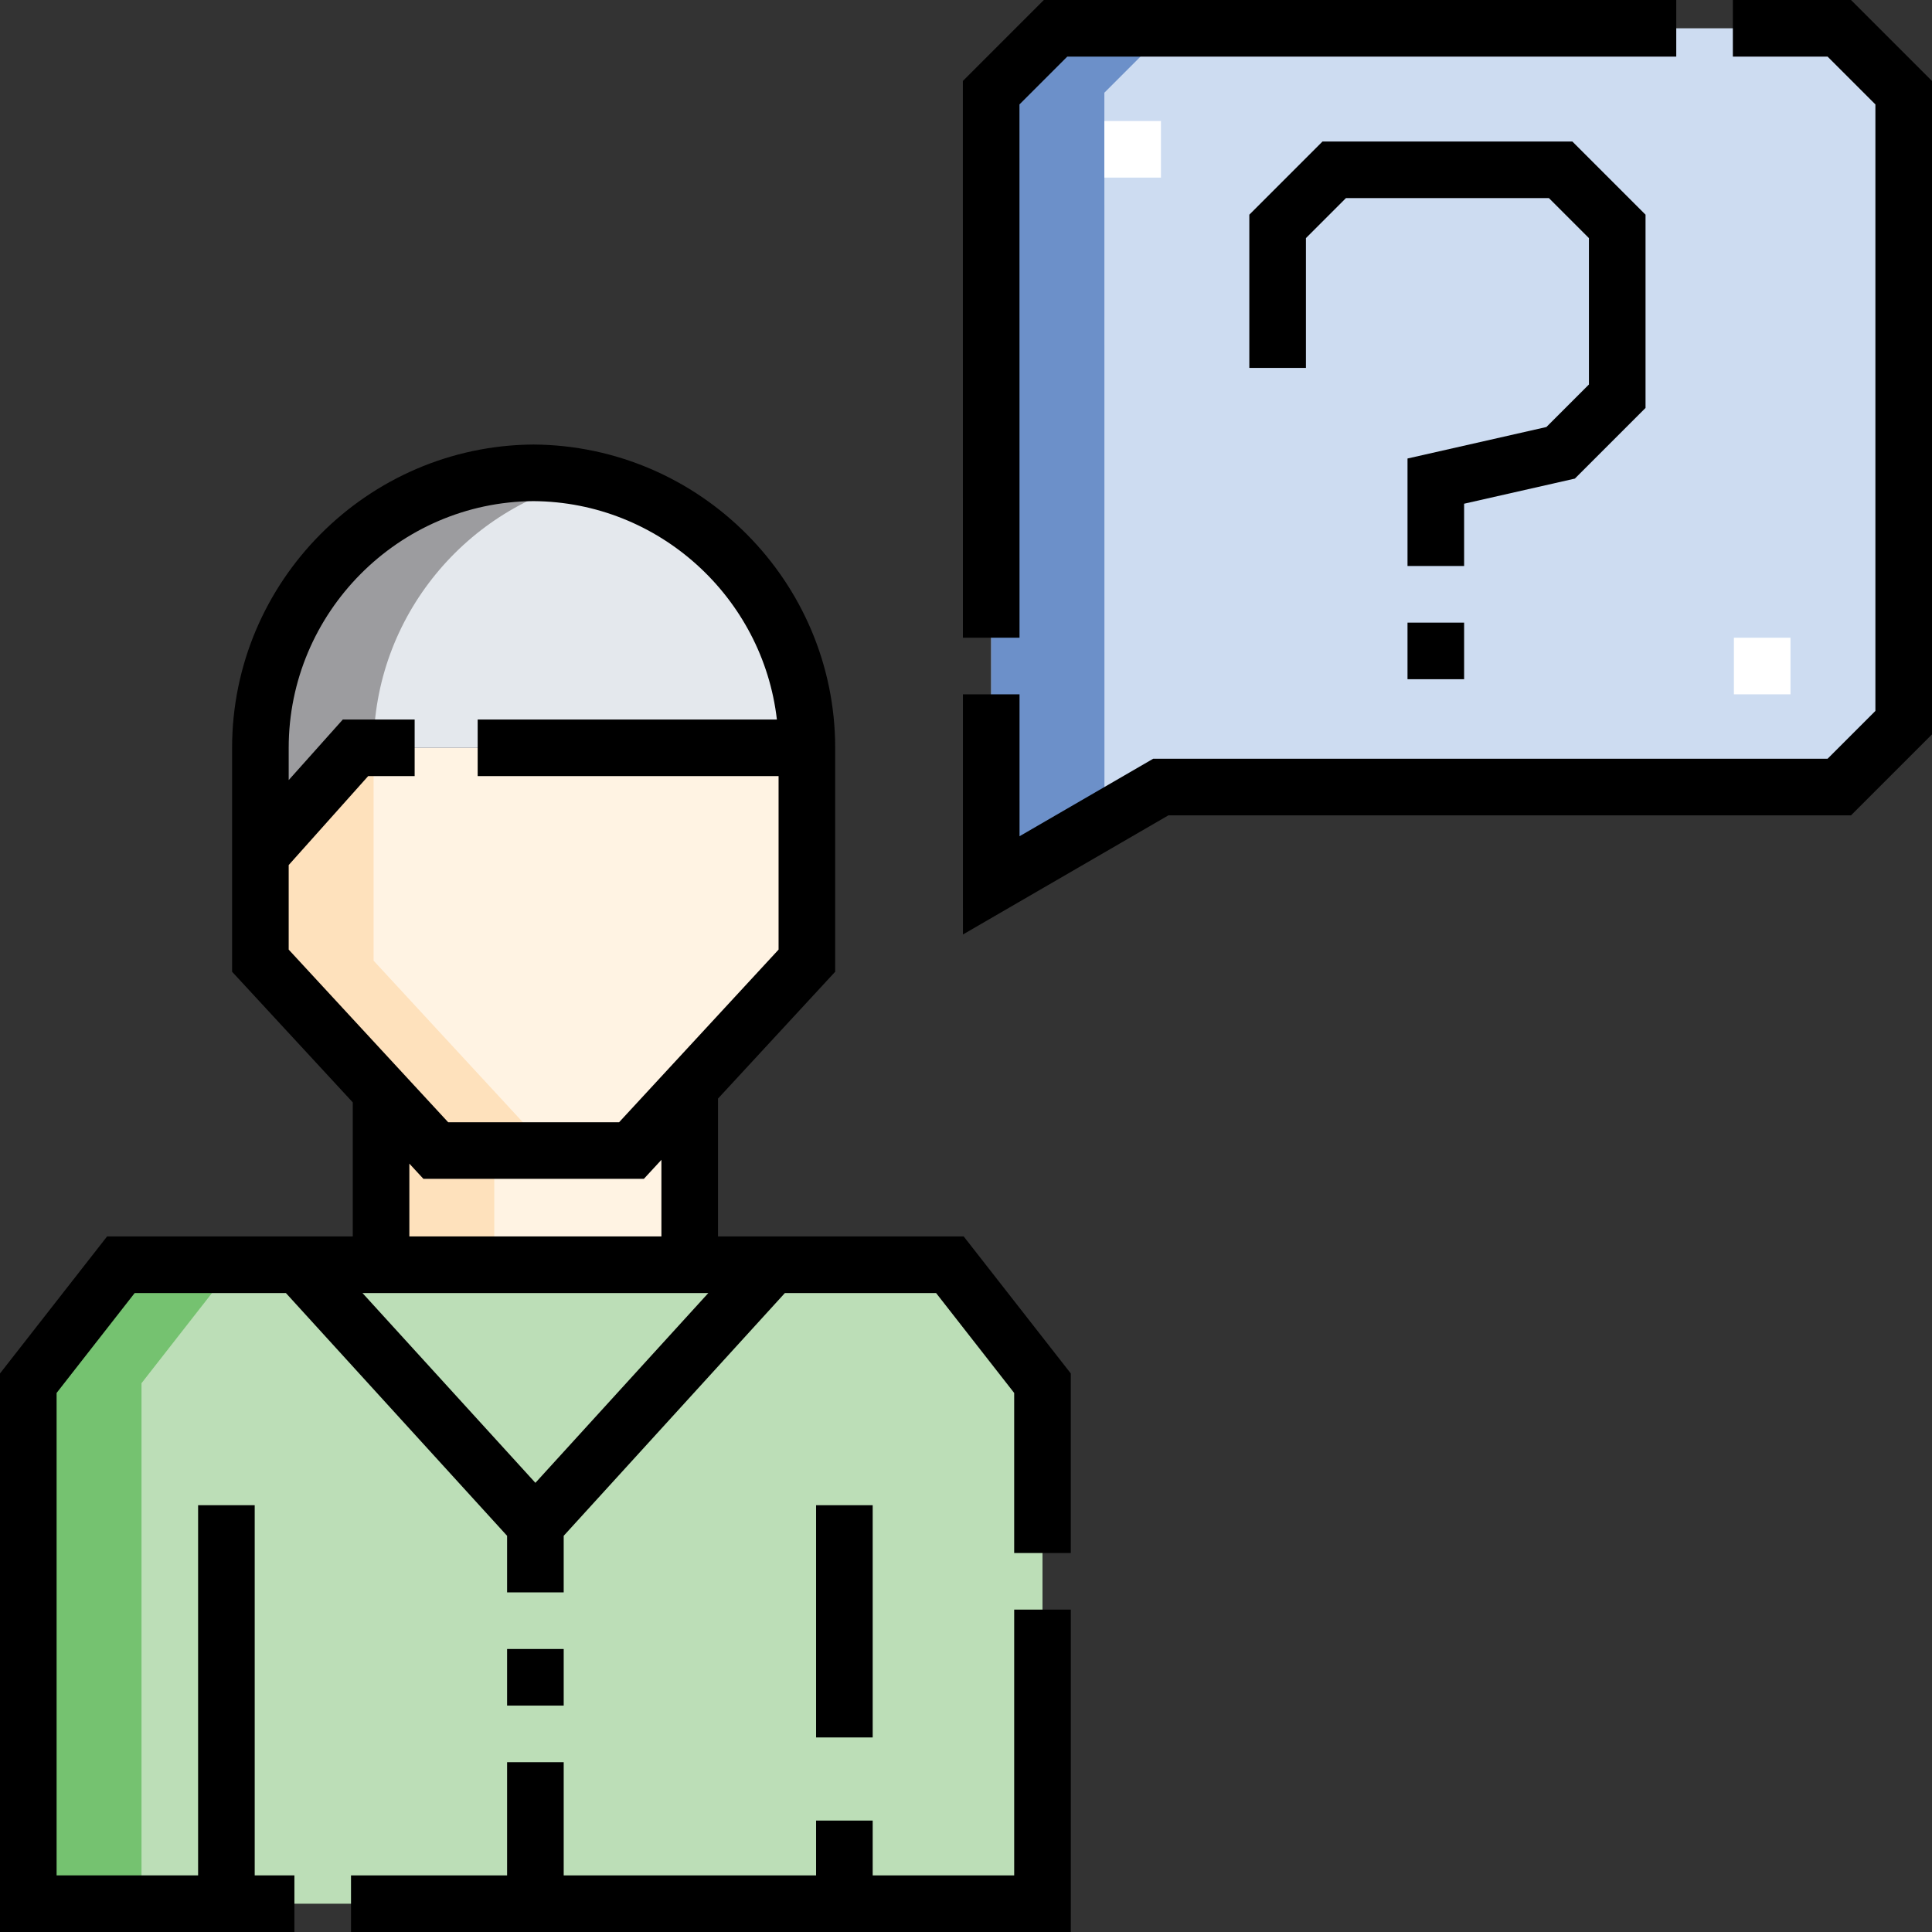 <svg id="Capa_1" enable-background="new 0 0 512 512" height="512" viewBox="0 0 512 512" width="512" xmlns="http://www.w3.org/2000/svg"><rect x="0" y="0" width="512" height="512" fill="#333333" stroke="none"/><g><g><g clip-rule="evenodd" fill-rule="evenodd"><path d="m276.271 504.5v-137.937l-24.536-31.393h-47.045l-62.804 68.931-62.805-68.931h-47.045l-24.536 31.393v137.937z" fill="#bcdeb7"/><path d="m79.081 335.17 62.805 68.931 62.804-68.931h-21.909l-81.798.001z" fill="#bcdeb7"/><path d="m69.008 226.382v28.207l46.481 50.315h51.861l46.481-50.315v-56.414c-39.873 0-79.746 0-119.62 0z" fill="#fff3e3"/><path d="m141.42 125.304c-39.87.253-72.412 32.943-72.412 72.871v28.207l25.204-28.207h119.62c-.001-39.928-32.543-72.618-72.412-72.871z" fill="#e4e8ed"/><path d="m100.983 289.202v45.969l81.798-.001v-46.97l-15.431 16.704h-51.861z" fill="#fff3e3"/><path d="m69.008 226.382v28.207l46.481 50.315h30l-46.482-50.315v-56.414h-4.795z" fill="#fee1bc"/><path d="m69.008 198.175v28.207l25.204-28.207h4.795c0-34.78 24.693-64.064 57.412-71.205-44.671-9.749-87.411 25.343-87.411 71.205z" fill="#9c9c9f"/><path d="m100.983 289.202v45.969h30v-30.267h-15.494z" fill="#fee1bc"/><path d="m62.036 335.17h-30l-24.536 31.393v137.937h30v-137.937z" fill="#75c270"/><path d="m262.667 24.568.023 210.06 44.935-26.054h179.807l17.068-17.07v-166.936l-17.068-17.068c-69.232 0-138.465 0-207.697 0z" fill="#cddcf1"/><path d="m262.667 24.568.023 210.06 29.998-17.393-.021-192.667 17.068-17.068h-30z" fill="#6c90c9"/></g><g><path d="m459.5 169.004h15v15h-15z" fill="#fff"/></g><g><path d="m292.666 32.068h15v15h-15z" fill="#fff"/></g></g><g><path d="m134.386 437h15v15h-15z"/><path d="m268.771 497h-37.5v-14.529h-15v14.529h-66.885v-30h-15v30h-41.366v15h190.751v-85.437h-15z"/><path d="m190.281 327.67v-36.536l31.05-33.611v-59.348c0-44.038-35.827-80.092-79.959-80.371-44.037.279-79.864 36.333-79.864 80.371v59.348l31.976 34.613v35.534h-65.105l-28.379 36.31v148.02h78.021v-15h-10.521v-98.102h-15v98.102h-37.5v-127.854l20.693-26.477h40.075l58.618 64.335v14.996h15v-14.995l58.618-64.336h40.074l20.693 26.477v42.416h15v-47.582l-28.379-36.311h-65.111zm-113.773-98.425 21.061-23.57h12.318v-15h-19.032l-14.348 16.057v-8.557c0-35.819 29.141-65.145 64.864-65.372 33.281.211 60.782 25.549 64.513 57.872h-79.298v15h79.744v45.979l-42.264 45.75h-45.296l-42.264-45.75v-22.409zm31.975 79.128 3.724 4.031h58.425l4.649-5.033v20.299h-66.798zm33.403 84.592-45.825-50.295h91.65z"/><path d="m216.271 398.898h15v61.542h-15z"/><path d="m490.538 0h-31.313v15h25.1l12.675 12.675v160.723l-12.675 12.676h-178.717l-35.42 20.537-.003-37.607-15 .002.007 63.639 54.45-31.571h180.896l21.462-21.463v-173.149z"/><path d="m270.183 169.003-.016-141.328 12.675-12.675h161.382v-15h-167.595l-21.462 21.462.016 147.543z"/><path d="m373.006 165h15v15h-15z"/><path d="m388.006 133.49 29.349-6.655 18.729-18.728v-51.214l-19.394-19.393h-66.213l-19.393 19.393v40.607h15v-34.394l10.605-10.606h53.789l10.606 10.606v38.788l-11.271 11.271-36.807 8.345v28.49h15z"/></g></g></svg>